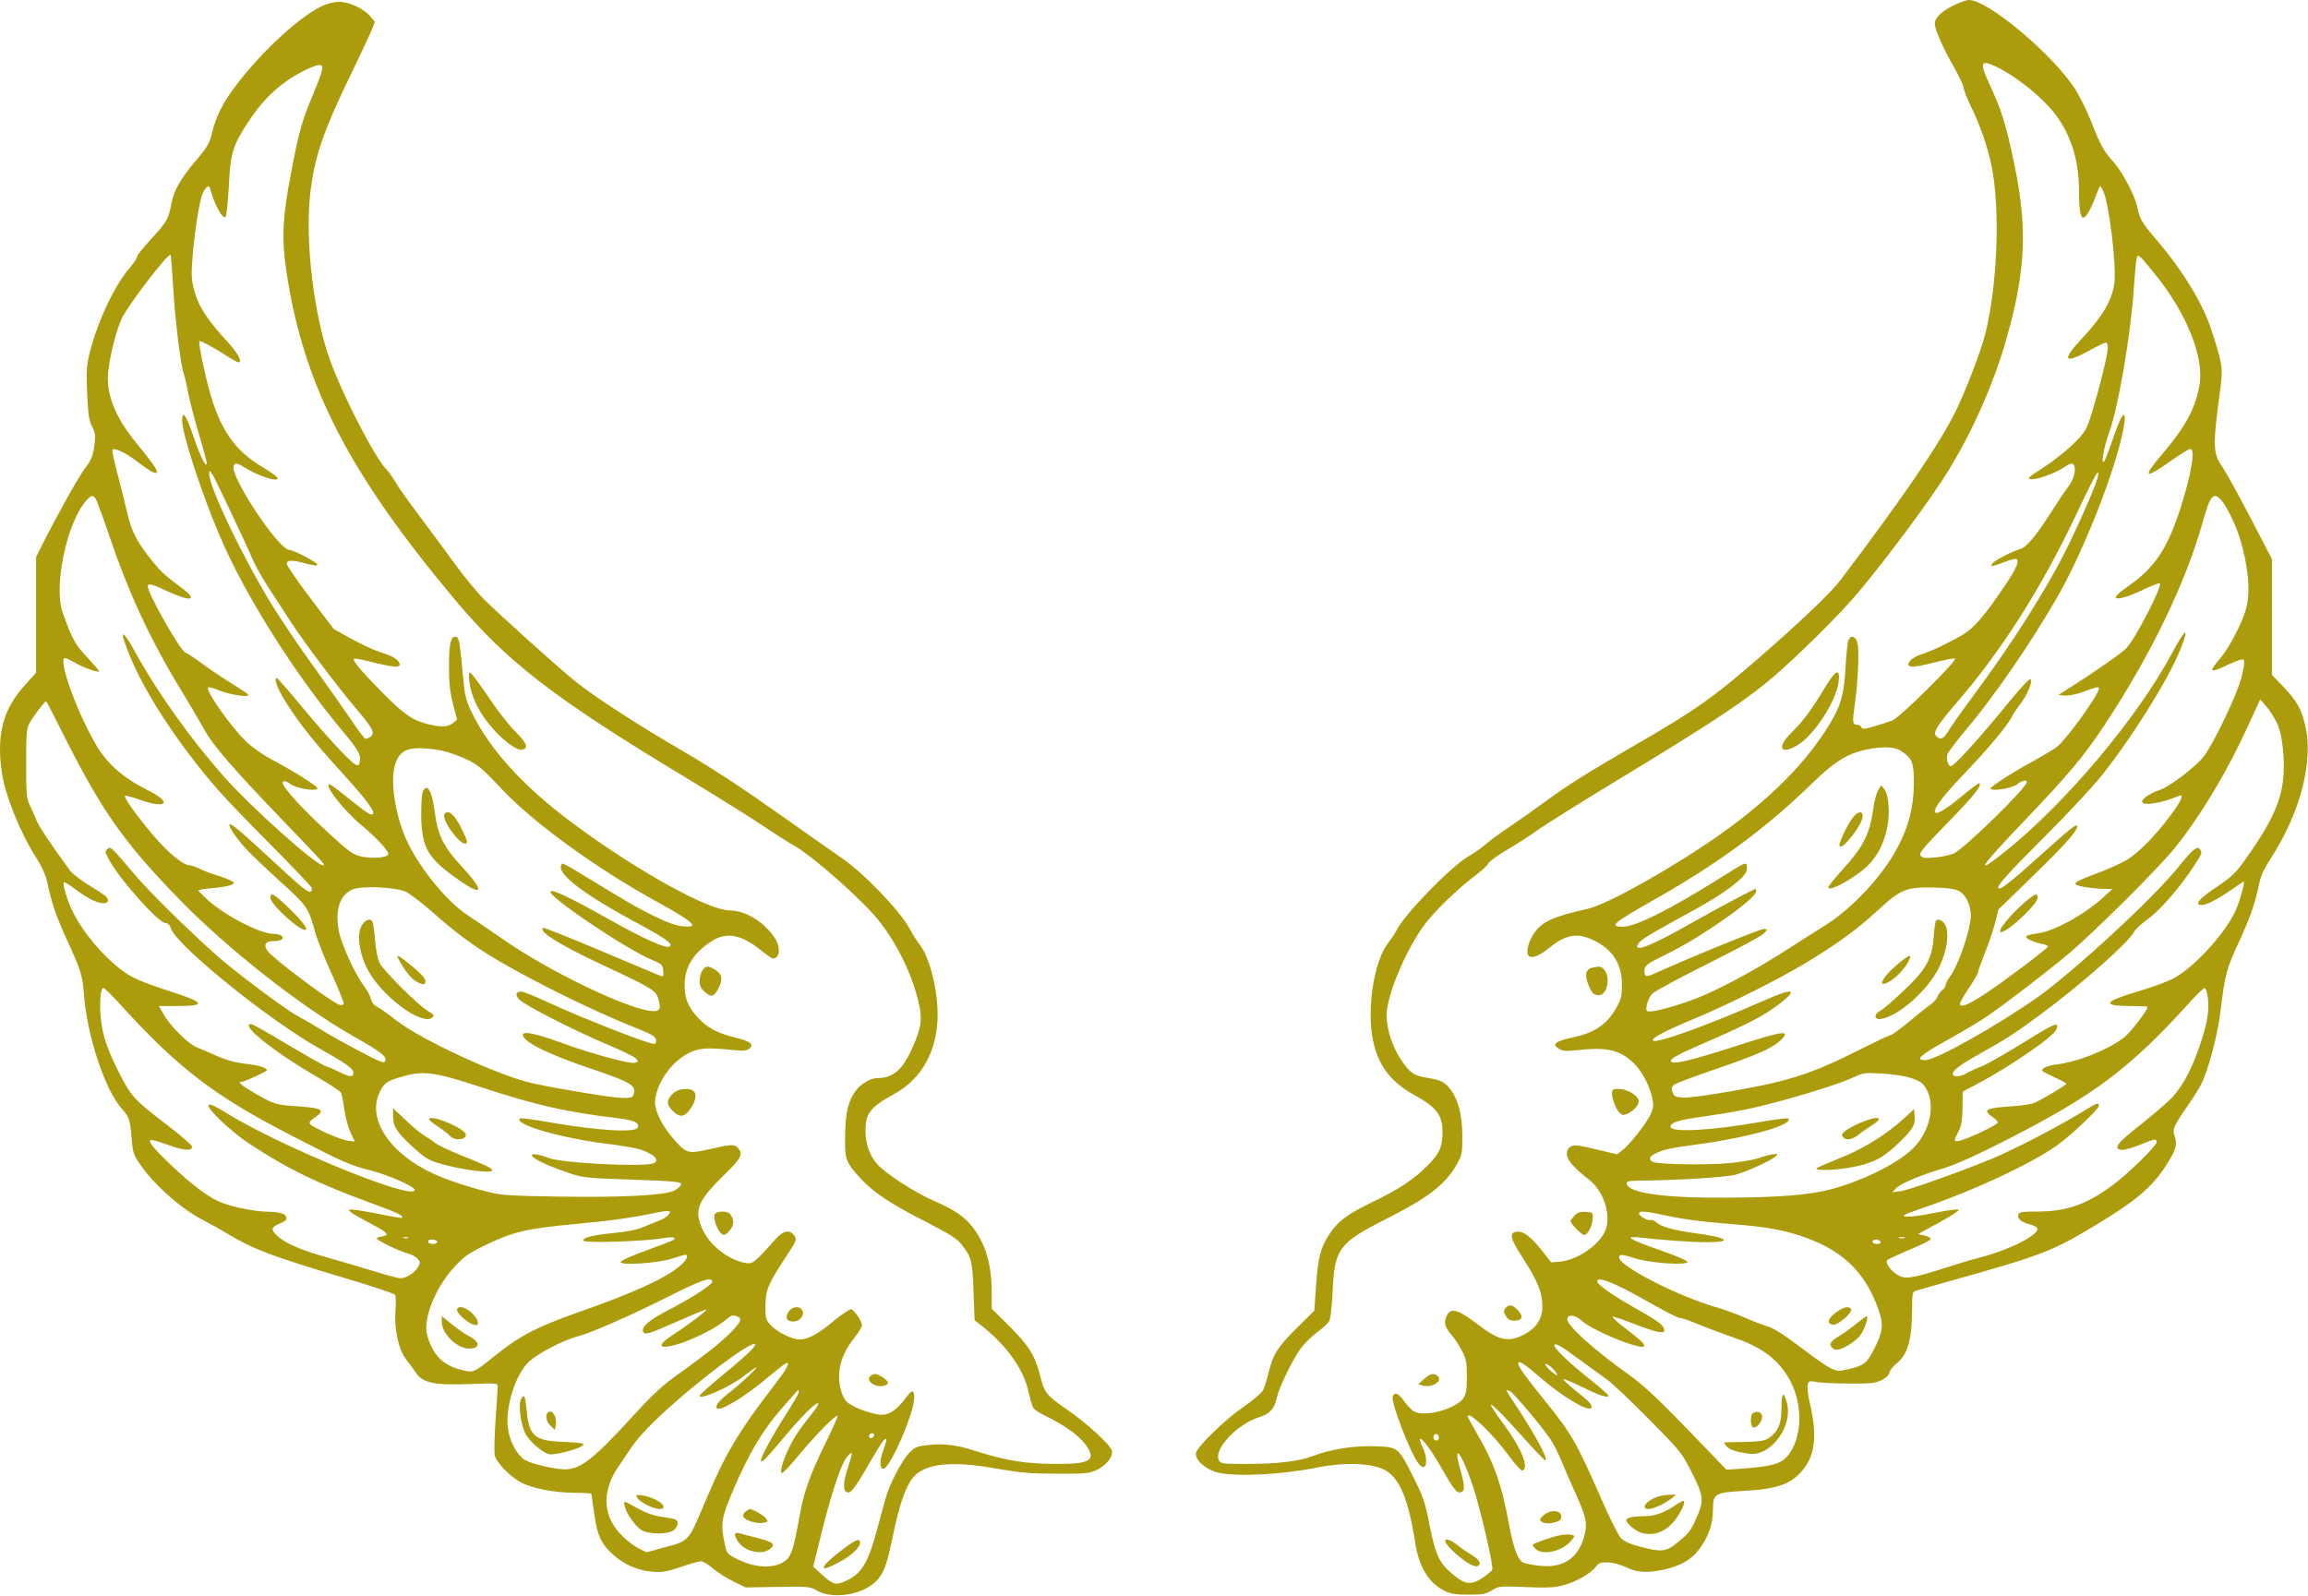 <?xml version="1.0" standalone="no"?>
<!DOCTYPE svg PUBLIC "-//W3C//DTD SVG 20010904//EN"
 "http://www.w3.org/TR/2001/REC-SVG-20010904/DTD/svg10.dtd">
<svg version="1.0" xmlns="http://www.w3.org/2000/svg"
 width="1280pt" height="885pt" viewBox="0 0 1280 885"
 preserveAspectRatio="xMidYMid meet">
<g transform="translate(0,885) scale(0.1,-0.1)"
fill="#ac9c0c" stroke="none">
<path d="M10832 8819 c-65 -32 -102 -69 -102 -101 0 -30 46 -135 105 -238 30
-53 55 -105 55 -116 0 -11 18 -57 40 -103 52 -106 93 -226 114 -326 50 -240
35 -660 -34 -938 -23 -93 -115 -332 -168 -436 -92 -183 -290 -473 -633 -926
-52 -68 -181 -193 -390 -378 -309 -272 -400 -337 -765 -548 -262 -152 -360
-214 -488 -308 -50 -37 -134 -96 -186 -131 -52 -35 -115 -80 -138 -101 -24
-21 -67 -51 -95 -67 -96 -54 -355 -319 -402 -412 -10 -19 -31 -51 -46 -70 -79
-98 -121 -370 -84 -543 29 -138 99 -230 231 -302 120 -66 154 -111 154 -202 0
-85 -17 -123 -83 -188 -82 -81 -156 -130 -307 -203 -139 -67 -193 -108 -239
-180 -48 -75 -61 -126 -72 -279 l-10 -143 -98 -97 c-107 -107 -130 -142 -156
-248 -9 -38 -23 -82 -31 -97 -8 -15 -55 -55 -104 -89 -103 -70 -257 -219 -267
-257 -9 -38 56 -96 126 -111 108 -23 353 -10 551 30 144 29 293 24 365 -12 86
-43 136 -161 175 -414 20 -126 75 -216 158 -257 38 -19 63 -23 137 -23 78 0
95 3 129 24 37 23 42 24 187 18 115 -5 161 -3 205 9 71 18 156 66 183 102 17
23 26 27 68 26 29 -1 70 -12 103 -28 62 -29 112 -32 208 -12 91 20 151 54 195
112 51 67 77 141 77 218 0 93 8 97 178 107 188 10 268 42 332 131 57 78 66
188 30 342 -12 49 -19 100 -15 114 6 23 8 24 53 16 26 -4 108 -8 182 -8 116
-1 141 2 175 19 25 12 41 28 43 41 2 12 21 36 42 53 58 46 83 130 84 281 1
113 1 115 26 122 14 4 88 25 165 47 532 149 583 169 818 310 233 140 321 214
402 340 52 80 63 118 45 160 -14 35 -4 58 75 171 29 42 61 93 72 115 41 81 92
275 108 408 24 200 32 231 100 378 63 135 94 225 115 331 8 39 27 80 59 130
168 255 244 548 195 747 -23 93 -45 131 -119 210 l-65 68 0 321 0 321 -116
223 c-64 123 -133 249 -154 280 -59 86 -60 114 -16 442 15 113 12 137 -49 323
-48 151 -162 336 -312 511 -71 82 -88 111 -98 167 -12 64 -84 202 -135 258
-54 60 -73 95 -124 227 -21 52 -58 128 -83 169 -119 191 -486 501 -593 501
-15 0 -54 -14 -88 -31z m251 -345 c107 -54 244 -165 314 -256 89 -117 133
-257 133 -430 0 -199 31 -194 110 17 6 18 8 17 23 -12 33 -63 76 -416 63 -515
-13 -94 -65 -183 -180 -306 -114 -122 -101 -144 40 -67 45 25 87 45 93 45 6 0
11 -12 11 -28 0 -37 -51 -243 -90 -366 -30 -94 -35 -102 -103 -170 -40 -39
-115 -98 -167 -131 -80 -51 -90 -60 -68 -63 33 -4 130 30 180 63 44 29 54 31
62 10 10 -26 -6 -79 -34 -115 -15 -19 -57 -82 -94 -140 -83 -131 -139 -198
-174 -206 -39 -10 -136 -60 -151 -78 -18 -22 -3 -20 59 4 28 11 57 20 65 20
31 0 13 -47 -60 -154 -113 -168 -171 -234 -240 -273 -86 -48 -173 -89 -224
-104 -24 -8 -51 -24 -59 -36 -13 -21 -13 -23 4 -30 10 -4 66 5 126 21 59 15
113 26 120 23 18 -7 -309 -330 -347 -343 -16 -6 -61 -21 -98 -32 -57 -17 -69
-18 -74 -6 -3 8 -13 14 -23 14 -26 0 -28 13 -14 108 17 116 26 300 16 342 -9
42 -38 52 -51 18 -5 -13 -12 -81 -16 -152 -8 -146 -25 -206 -84 -306 -129
-215 -327 -416 -608 -616 -252 -179 -626 -390 -738 -415 -194 -43 -258 -73
-301 -141 -34 -53 -44 -115 -20 -124 22 -8 58 8 110 50 89 72 153 84 241 42
107 -50 160 -131 160 -246 0 -64 -4 -83 -30 -128 -51 -93 -121 -141 -246 -167
-40 -8 -79 -21 -87 -29 -12 -12 -11 -16 12 -32 24 -15 38 -16 125 -7 154 17
234 -7 309 -93 42 -47 80 -131 89 -195 4 -24 -1 -48 -16 -76 -26 -52 -113
-161 -152 -192 l-31 -24 -86 21 c-136 32 -150 34 -171 22 -14 -7 -21 -21 -21
-42 0 -32 36 -73 127 -145 73 -58 116 -182 91 -264 -25 -85 -152 -177 -257
-187 l-48 -4 -52 66 c-64 80 -102 108 -138 104 -46 -5 -39 -35 37 -153 79
-123 104 -186 104 -261 0 -70 -35 -123 -105 -158 -89 -44 -137 -32 -267 68
-102 77 -142 85 -162 30 -13 -34 -6 -57 30 -98 16 -18 42 -57 57 -87 25 -47
28 -65 28 -144 0 -71 -4 -97 -18 -119 -40 -60 -213 -108 -274 -75 -14 7 -38
33 -55 56 -30 44 -54 55 -64 28 -12 -30 95 -309 143 -373 41 -55 59 16 23 90
-11 23 -18 43 -15 46 10 10 65 -64 123 -167 67 -117 83 -136 107 -127 20 7 19
36 -6 123 -46 165 9 92 70 -91 42 -130 115 -441 107 -462 -2 -7 -25 -26 -50
-43 -63 -44 -99 -41 -161 10 -83 68 -102 108 -136 276 -26 133 -36 161 -91
271 -84 166 -85 166 -212 170 -118 4 -242 -15 -344 -54 -80 -30 -197 -44 -374
-44 -127 0 -138 2 -148 20 -32 60 101 202 225 240 57 18 82 45 95 104 14 62
88 214 135 278 19 26 59 65 89 88 31 22 61 50 68 63 7 13 15 83 19 167 10 232
35 266 289 395 240 121 334 193 399 306 29 51 31 60 31 156 0 115 -22 202 -64
258 -34 44 -53 54 -127 66 -78 12 -100 28 -149 101 -48 72 -80 170 -80 245 0
121 125 407 234 534 68 81 179 184 266 249 30 22 59 50 64 61 6 11 53 46 105
76 53 31 132 82 176 114 44 31 260 166 480 299 438 266 618 383 770 504 114
91 344 312 479 462 111 123 366 457 493 648 156 233 294 534 372 812 106 374
116 611 42 964 -45 218 -71 300 -137 442 -59 126 -51 142 49 92z m871 -1148
c172 -213 269 -454 245 -606 -20 -129 -77 -236 -206 -387 -115 -135 -102 -145
51 -36 49 34 95 63 103 63 29 0 8 -133 -53 -325 -74 -230 -144 -335 -296 -440
-32 -22 -60 -46 -63 -54 -9 -23 60 -6 153 39 47 22 87 38 90 35 16 -16 -137
-312 -188 -363 -27 -27 -171 -127 -296 -207 l-79 -50 36 -3 c20 -2 63 7 95 18
88 32 94 34 94 20 0 -33 -181 -283 -233 -323 -19 -14 -79 -50 -135 -81 -122
-67 -232 -138 -232 -150 0 -17 118 1 146 23 28 22 54 28 54 12 0 -30 -345
-367 -404 -395 -18 -8 -64 -18 -102 -22 -56 -5 -72 -3 -82 9 -12 14 9 39 151
185 148 152 189 204 174 218 -2 3 -42 -27 -88 -65 -91 -76 -144 -109 -156 -98
-15 16 36 85 161 216 137 144 236 262 263 314 9 18 29 48 44 67 38 48 74 129
61 142 -6 6 -48 -38 -117 -122 -166 -204 -308 -360 -326 -360 -16 0 -27 44
-18 68 5 13 54 77 108 141 154 184 347 464 493 716 132 226 292 616 357 870
47 182 23 210 -34 40 -23 -66 -46 -129 -53 -140 -24 -36 -5 74 27 162 49 133
119 546 135 793 4 52 9 117 12 143 7 58 7 58 108 -67z m-320 -1123 c-11 -44
-78 -200 -152 -355 -117 -244 -317 -561 -557 -883 -45 -60 -95 -131 -111 -157
-33 -55 -51 -65 -73 -44 -13 14 -13 19 1 48 9 18 55 78 103 133 248 285 470
632 662 1035 95 201 121 250 129 250 2 0 1 -12 -2 -27z m683 -125 c29 -31 79
-132 103 -207 47 -150 62 -292 39 -389 -18 -74 -93 -222 -143 -280 -71 -83
-64 -89 45 -37 46 22 77 31 83 25 6 -6 1 -42 -13 -97 -25 -97 -148 -355 -207
-436 -39 -54 -191 -171 -244 -188 -51 -16 -100 -48 -100 -65 0 -26 103 -11
203 31 32 14 18 -22 -42 -103 -84 -114 -180 -212 -245 -251 -31 -18 -100 -50
-153 -70 -111 -41 -141 -56 -131 -67 10 -10 92 -23 153 -24 l50 -1 -50 -46
c-102 -94 -272 -188 -363 -200 -70 -9 -81 -18 -46 -36 16 -8 47 -18 67 -22 21
-4 37 -11 35 -15 -5 -13 -234 -186 -338 -255 -101 -68 -150 -88 -150 -62 0 8
23 47 50 88 28 41 50 79 50 86 0 7 18 57 39 110 22 54 47 130 57 168 l17 70
185 180 c185 180 252 255 252 282 0 19 -36 -10 -215 -171 -148 -134 -211 -183
-222 -173 -11 12 52 82 267 297 118 118 255 265 303 325 170 212 375 540 441
707 51 129 27 116 -50 -28 -192 -358 -589 -829 -922 -1096 -175 -139 -150 -98
98 162 259 271 338 367 456 545 254 386 446 783 540 1119 41 147 59 169 101
124z m309 -1234 c18 -38 28 -79 35 -150 20 -208 -18 -332 -168 -553 -93 -135
-103 -146 -206 -215 -91 -61 -120 -96 -77 -96 28 0 91 33 167 86 34 24 64 44
66 44 9 0 -22 -111 -46 -164 -58 -126 -229 -312 -343 -373 -33 -17 -115 -48
-184 -68 -202 -59 -220 -85 -59 -85 54 0 99 -2 99 -5 0 -20 -98 -146 -133
-172 -92 -69 -257 -134 -378 -148 -26 -3 -55 -12 -65 -20 -18 -12 -13 -16 53
-47 40 -18 72 -35 73 -39 0 -8 -150 -97 -185 -109 -17 -6 -80 -14 -140 -18
-122 -8 -140 -20 -85 -57 16 -11 30 -25 30 -31 0 -12 -167 -92 -212 -101 -34
-7 -34 -4 -7 50 17 33 22 61 23 132 l1 90 85 45 c184 98 423 263 435 301 15
46 -1 39 -223 -98 -85 -52 -172 -101 -195 -109 -23 -8 -57 -24 -75 -34 -39
-24 -82 -26 -82 -6 0 20 45 53 160 117 133 74 188 110 320 207 233 172 494
403 525 463 8 15 43 47 78 72 67 48 182 181 256 296 45 70 45 70 32 90 -14 22
-42 -1 -118 -96 -138 -172 -576 -577 -781 -723 -224 -158 -565 -350 -624 -350
-62 0 -31 26 137 120 72 40 159 92 195 116 93 62 326 240 460 352 145 122 505
480 594 592 146 183 288 421 406 679 l65 142 33 -38 c18 -21 44 -61 58 -89z
m-2077 -163 c58 -41 66 -64 65 -184 -2 -127 -28 -229 -90 -347 -82 -157 -252
-340 -404 -434 -52 -33 -149 -94 -215 -137 -152 -97 -313 -186 -445 -245 -102
-45 -263 -94 -309 -94 -22 0 -23 3 -18 36 4 20 17 48 29 61 13 14 150 88 306
166 155 77 295 152 310 166 26 25 26 26 6 29 -16 2 -396 -152 -620 -253 -36
-15 -44 -12 -44 20 0 30 11 38 137 100 182 89 483 302 483 341 0 8 -2 14 -3
14 -9 0 -222 -114 -337 -179 -137 -79 -252 -136 -294 -147 -42 -10 -33 21 17
54 23 16 102 61 175 101 169 91 254 143 316 193 62 49 78 71 74 104 -3 25 -7
23 -156 -71 -275 -172 -461 -265 -532 -265 -78 0 -57 18 171 148 360 204 621
396 879 647 139 135 212 176 345 195 74 10 123 4 154 -19z m317 -774 c36 -19
64 -78 64 -135 0 -76 -68 -275 -116 -339 -13 -17 -24 -38 -24 -47 0 -8 -8 -21
-19 -28 -10 -7 -21 -23 -25 -35 -4 -12 -22 -32 -39 -45 -18 -12 -72 -55 -120
-95 -48 -40 -93 -73 -99 -73 -6 0 -78 -34 -158 -74 -274 -139 -399 -181 -714
-236 -129 -23 -251 -40 -280 -38 -45 3 -52 6 -60 30 -8 23 -6 31 10 42 10 8
114 47 229 86 222 76 313 115 358 158 64 61 21 56 -226 -24 -241 -78 -354
-107 -375 -95 -21 12 20 36 148 92 282 122 364 165 455 236 101 79 67 84 -95
12 -306 -135 -594 -239 -612 -221 -13 13 68 55 253 132 172 72 456 215 599
302 176 107 283 186 397 291 124 115 156 128 313 124 75 -2 114 -8 136 -20z
m1378 -587 c10 -71 -1 -140 -41 -260 -43 -130 -93 -226 -151 -291 -25 -28
-105 -97 -179 -156 -134 -105 -156 -134 -106 -141 12 -2 56 11 98 27 88 36 95
37 95 15 0 -20 -152 -169 -240 -235 -146 -109 -257 -149 -423 -149 -78 0 -99
-3 -103 -15 -9 -23 14 -44 62 -56 25 -6 44 -17 44 -25 0 -38 -162 -119 -320
-159 -36 -9 -126 -36 -200 -60 -176 -56 -215 -62 -257 -36 -40 25 -70 68 -56
82 5 5 61 31 123 57 62 26 115 52 117 58 2 7 -13 16 -33 21 l-37 8 117 64 c65
35 114 67 109 71 -4 5 -62 -3 -127 -16 -66 -14 -138 -24 -160 -22 -37 3 -27 8
111 56 272 94 578 238 720 338 78 56 233 202 233 220 0 21 -9 18 -85 -29 -128
-80 -389 -215 -505 -263 -199 -81 -463 -175 -510 -181 l-45 -6 19 21 c23 26
136 74 265 112 66 20 176 69 347 156 493 252 685 396 1025 772 36 39 70 72 76
72 6 0 13 -22 17 -50z m-1669 -443 c77 -21 94 -34 117 -85 40 -93 3 -229 -85
-314 -88 -85 -286 -182 -462 -227 -116 -29 -285 -43 -565 -44 -343 -3 -548 25
-558 76 -3 14 5 17 55 18 224 2 494 19 546 33 66 18 192 75 222 100 19 16 19
17 -15 13 -19 -3 -54 -12 -77 -21 -23 -8 -95 -21 -159 -27 -119 -12 -395 -8
-426 6 -25 10 -22 29 5 43 48 25 86 34 231 53 296 40 547 111 513 145 -4 4
-73 -5 -154 -19 -271 -48 -498 -60 -498 -27 0 25 43 38 196 59 174 25 253 41
421 86 172 47 338 101 401 131 48 23 60 25 147 20 52 -3 118 -12 145 -19z
m-1350 -766 c111 -24 211 -38 385 -51 189 -15 293 -34 405 -75 213 -77 334
-199 405 -405 27 -80 22 -116 -25 -210 -40 -80 -57 -94 -142 -114 -58 -13 -65
-13 -100 5 -21 10 -79 49 -128 87 -138 104 -184 134 -231 148 -23 7 -78 28
-121 47 -44 19 -108 43 -144 53 -211 58 -549 230 -549 279 0 20 12 19 90 -5
84 -27 295 -40 288 -19 -2 8 -71 37 -152 65 -170 59 -204 80 -111 70 130 -15
284 -26 373 -26 148 0 112 27 -68 50 -111 14 -195 38 -215 61 -9 9 -23 15 -31
12 -16 -6 -64 22 -64 37 0 15 36 12 135 -9z m1338 -128 c-7 -2 -21 -2 -30 0
-10 3 -4 5 12 5 17 0 24 -2 18 -5z m-133 -24 c0 -12 -37 -12 -44 0 -7 11 14
20 32 13 6 -2 12 -8 12 -13z m-1419 -259 c35 -18 114 -61 175 -96 62 -35 120
-64 130 -64 11 0 57 -16 104 -36 47 -19 126 -49 175 -66 163 -54 250 -114 317
-218 91 -143 89 -349 -4 -452 -37 -39 -86 -52 -248 -64 l-85 -6 -218 226
c-167 173 -243 243 -325 302 -204 146 -347 277 -340 310 5 26 45 20 78 -10 31
-30 142 -85 238 -120 120 -43 144 -33 67 28 -25 20 -65 52 -91 72 -25 20 -43
38 -41 41 3 2 58 -16 122 -41 113 -44 165 -56 165 -37 0 28 -25 48 -156 122
-156 89 -234 147 -213 159 15 10 63 -7 150 -50z m-243 -397 c51 -37 117 -85
147 -107 29 -21 134 -120 232 -220 175 -177 180 -184 237 -296 66 -131 68
-155 20 -259 -29 -65 -42 -80 -107 -132 -58 -46 -84 -49 -201 -18 -57 15 -88
29 -107 48 -14 15 -63 112 -108 217 -141 320 -166 363 -315 547 -107 132 -146
187 -146 204 0 21 33 0 118 -74 125 -109 272 -197 287 -172 9 14 -8 33 -87 96
-38 30 -68 58 -68 63 0 4 44 -14 98 -40 100 -50 152 -67 152 -51 0 5 -42 42
-92 82 -111 87 -208 178 -208 196 0 19 36 -1 148 -84z m-140 -64 c12 -17 12
-21 1 -14 -23 13 -59 48 -59 57 0 13 39 -16 58 -43z m-254 -105 c17 -7 173
-191 223 -265 18 -26 45 -80 62 -120 16 -41 47 -113 69 -160 65 -142 75 -181
63 -240 -30 -138 -117 -201 -258 -183 -32 3 -68 11 -81 15 -33 12 -57 75 -82
209 -42 229 -85 349 -186 521 -24 42 -44 79 -44 82 0 37 138 -95 227 -216 35
-49 70 -86 76 -84 40 13 -5 125 -107 262 -120 162 -78 133 111 -77 63 -71 118
-128 123 -128 21 0 -58 146 -162 303 -32 48 -57 87 -54 87 2 0 11 -3 20 -6z
m-394 -260 c0 -8 -7 -14 -15 -14 -15 0 -21 21 -9 33 10 9 24 -2 24 -19z"/>
<path d="M10119 5033 c-71 -118 -120 -185 -186 -249 -80 -80 -59 -123 33 -69
94 55 218 245 231 354 9 79 -16 67 -78 -36z"/>
<path d="M8832 3483 c-35 -7 -44 -35 -27 -84 20 -55 32 -69 61 -69 49 0 69
103 28 145 -16 15 -21 16 -62 8z"/>
<path d="M8940 2785 c0 -34 26 -97 47 -112 12 -10 21 -9 42 1 37 20 63 51 59
72 -5 29 -66 64 -109 64 -35 0 -39 -3 -39 -25z"/>
<path d="M8732 2107 c-12 -13 -22 -26 -22 -30 0 -13 62 -77 75 -77 20 0 45 47
48 88 2 37 2 37 -38 40 -32 2 -45 -2 -63 -21z"/>
<path d="M8349 1594 c-11 -13 -11 -20 2 -42 11 -21 22 -27 49 -27 44 0 51 25
16 60 -29 29 -48 32 -67 9z"/>
<path d="M7898 1201 l-33 -29 29 -8 c55 -13 114 32 74 57 -22 14 -36 10 -70
-20z"/>
<path d="M8019 292 c15 -29 97 -101 136 -119 26 -13 38 -14 47 -5 14 14 -1 34
-51 64 -20 12 -52 34 -71 50 -41 33 -76 39 -61 10z"/>
<path d="M11230 3846 c-84 -72 -159 -166 -132 -166 36 0 202 155 202 189 0 30
-12 26 -70 -23z"/>
<path d="M10417 4469 c-9 -14 -22 -60 -28 -104 -19 -142 -56 -214 -179 -348
-38 -43 -70 -82 -70 -88 0 -22 77 13 166 76 86 61 136 140 160 253 17 80 9
184 -16 215 l-17 21 -16 -25z"/>
<path d="M10284 4325 c-28 -28 -88 -149 -82 -166 11 -32 128 117 128 163 0 29
-19 30 -46 3z"/>
<path d="M10736 3741 c-3 -5 -9 -45 -12 -88 -10 -124 -41 -179 -164 -296 -57
-54 -116 -105 -132 -113 -37 -19 -35 -51 2 -46 98 14 261 158 324 286 44 89
58 190 34 236 -14 26 -42 38 -52 21z"/>
<path d="M10516 3495 c-85 -73 -108 -132 -32 -86 39 25 79 68 102 112 22 43 3
36 -70 -26z"/>
<path d="M10555 2643 c-96 -88 -226 -168 -357 -219 -65 -26 -121 -50 -124 -55
-9 -14 107 -10 197 7 118 22 178 54 264 139 76 74 89 99 83 152 l-3 31 -60
-55z"/>
<path d="M10349 2635 c-49 -18 -101 -44 -121 -63 -14 -11 -15 -18 -7 -29 18
-21 52 -15 89 15 19 16 52 38 73 51 62 38 41 54 -34 26z"/>
<path d="M10181 1569 c-45 -32 -52 -62 -15 -67 26 -4 111 69 100 86 -12 20
-41 14 -85 -19z"/>
<path d="M10294 1507 c-28 -23 -72 -54 -98 -70 -49 -29 -57 -50 -24 -71 22
-13 93 23 138 69 26 27 58 116 41 114 -3 0 -29 -19 -57 -42z"/>
<path d="M9880 1045 c0 -89 -16 -131 -63 -166 -32 -24 -47 -26 -241 -29 -16 0
-16 -2 -6 -16 20 -24 46 -34 107 -44 43 -7 63 -6 92 6 100 42 168 173 141 273
-18 68 -30 58 -30 -24z"/>
<path d="M9723 1013 c-16 -6 -17 -69 -3 -78 25 -15 66 49 48 73 -11 12 -24 14
-45 5z"/>
<path d="M9199 550 c-65 -19 -106 -70 -56 -70 27 0 93 31 127 59 l25 21 -35
-1 c-19 0 -47 -4 -61 -9z"/>
<path d="M9296 504 c-64 -44 -118 -64 -176 -64 -64 0 -100 -8 -100 -22 0 -21
59 -67 93 -73 59 -11 105 3 152 46 39 36 86 122 73 134 -2 2 -21 -7 -42 -21z"/>
<path d="M8585 461 c-12 -5 -27 -16 -35 -26 -12 -14 -12 -18 1 -26 19 -12 52
-11 84 1 20 7 26 16 23 33 -3 24 -37 33 -73 18z"/>
<path d="M8645 333 c-50 -11 -145 -45 -145 -52 0 -4 8 -15 18 -24 35 -32 131
-15 181 32 17 16 31 34 31 40 0 11 -46 13 -85 4z"/>
<path d="M1785 8816 c-168 -79 -473 -392 -564 -577 -17 -35 -36 -86 -42 -114
-17 -72 -25 -86 -101 -176 -80 -95 -115 -158 -129 -237 -15 -77 -28 -99 -114
-191 -41 -45 -75 -87 -75 -95 0 -8 -18 -35 -40 -61 -84 -97 -175 -289 -221
-465 -19 -76 -21 -101 -16 -230 6 -119 10 -152 27 -185 17 -32 20 -50 15 -94
-9 -69 -18 -93 -54 -139 -30 -37 -154 -260 -230 -410 l-41 -82 0 -321 0 -321
-60 -66 c-124 -136 -160 -274 -130 -486 19 -129 103 -337 192 -475 30 -48 51
-94 59 -130 22 -111 52 -198 109 -321 77 -168 88 -201 95 -300 16 -229 116
-533 209 -638 43 -49 47 -61 56 -164 6 -80 10 -93 46 -145 81 -118 234 -253
359 -315 33 -17 92 -50 130 -73 137 -83 246 -124 634 -240 156 -46 288 -90
292 -97 5 -7 5 -47 2 -89 -8 -100 17 -213 57 -266 17 -21 41 -55 55 -75 39
-59 101 -72 298 -65 157 6 157 6 157 -16 0 -12 -5 -96 -12 -187 -6 -91 -8
-178 -4 -193 10 -42 91 -123 150 -152 67 -33 186 -55 297 -55 49 0 89 -3 89
-6 0 -4 7 -54 16 -113 17 -120 39 -166 105 -225 59 -54 139 -88 218 -94 56 -4
81 1 158 27 49 17 100 31 111 31 11 0 41 -18 66 -40 26 -21 76 -54 114 -72
l67 -33 178 3 c167 3 181 1 213 -18 73 -46 217 -34 301 24 63 43 87 93 118
245 46 230 89 341 145 381 81 57 213 64 444 23 125 -22 182 -27 326 -27 158
-1 179 1 221 20 55 26 94 75 85 109 -8 31 -140 152 -246 225 -115 79 -128 95
-150 183 -30 119 -62 171 -171 280 l-99 98 0 92 c0 156 -36 273 -110 366 -44
55 -102 93 -208 139 -109 47 -279 158 -321 209 -39 47 -61 112 -61 180 0 98
25 131 161 206 153 84 239 243 239 440 0 142 -46 320 -99 387 -15 19 -40 58
-55 87 -56 103 -256 311 -381 396 -33 23 -192 134 -353 248 -193 137 -370 253
-520 340 -248 144 -500 307 -603 391 -101 82 -425 374 -505 454 -39 39 -113
129 -164 200 -52 71 -141 192 -199 269 -58 77 -116 159 -129 183 -14 24 -35
54 -47 66 -63 63 -235 393 -312 601 -91 245 -142 663 -113 926 22 203 71 348
227 669 52 107 103 216 114 242 l18 47 -25 30 c-35 42 -118 81 -173 81 -27 0
-67 -10 -96 -24z m1 -356 c-3 -17 -26 -77 -50 -135 -59 -138 -78 -203 -121
-430 -49 -253 -54 -367 -26 -555 95 -628 345 -1114 937 -1820 286 -341 549
-544 1264 -975 162 -98 354 -217 425 -265 72 -48 159 -104 195 -124 112 -66
389 -313 474 -425 95 -125 169 -276 207 -426 26 -101 21 -148 -28 -260 -56
-129 -108 -175 -200 -175 -37 0 -95 -36 -121 -75 -39 -56 -54 -121 -55 -245
-2 -134 2 -145 89 -240 71 -76 166 -139 367 -241 125 -65 164 -89 190 -122 55
-70 60 -90 66 -261 l6 -159 40 -31 c127 -100 221 -226 252 -339 7 -29 18 -69
24 -90 9 -34 17 -41 92 -78 99 -49 181 -110 214 -161 51 -76 17 -98 -154 -98
-184 0 -288 16 -473 75 -97 31 -164 39 -251 30 -62 -6 -74 -11 -105 -42 -34
-34 -93 -140 -121 -218 -8 -22 -32 -106 -53 -187 -57 -216 -91 -270 -193 -313
-44 -18 -61 -12 -126 48 l-41 37 45 183 c54 219 109 384 140 423 13 16 25 27
28 24 3 -3 -6 -36 -19 -75 -28 -84 -31 -133 -7 -142 21 -8 43 20 121 155 69
119 89 148 97 140 3 -3 -4 -29 -15 -58 -22 -56 -23 -101 -3 -107 33 -11 173
307 173 394 0 48 -12 47 -50 -5 -51 -68 -95 -95 -146 -88 -59 8 -148 43 -177
70 -16 15 -29 43 -37 80 -20 96 6 185 80 278 22 28 40 58 40 68 0 23 -42 84
-60 88 -8 1 -51 -28 -95 -64 -87 -73 -143 -103 -190 -104 -41 0 -124 41 -160
79 -28 30 -30 37 -30 109 1 88 16 123 117 276 54 81 57 91 45 110 -25 38 -61
32 -104 -15 -119 -134 -130 -142 -170 -134 -93 17 -191 93 -234 180 -53 109
-33 162 119 310 94 92 105 114 75 147 -20 23 -35 22 -158 -6 -119 -27 -128
-25 -199 56 -67 76 -110 167 -103 217 13 100 88 206 179 256 59 32 103 36 243
22 64 -7 84 -6 100 6 30 23 6 42 -78 62 -97 24 -155 54 -206 110 -55 60 -74
106 -74 180 -1 100 50 182 152 246 79 50 161 36 266 -48 69 -54 74 -56 90 -43
24 20 18 73 -14 116 -60 85 -161 144 -243 144 -120 0 -521 223 -873 485 -275
204 -462 411 -562 620 -29 62 -36 91 -44 182 -19 206 -23 228 -41 231 -28 5
-38 -38 -38 -166 0 -90 5 -138 22 -205 l23 -89 -24 -19 c-28 -23 -67 -24 -144
-4 -81 21 -128 54 -247 174 -112 113 -167 178 -157 187 3 4 55 -6 114 -22 61
-15 117 -25 127 -21 17 7 17 9 4 30 -8 12 -35 28 -59 36 -74 24 -120 44 -212
94 l-87 49 -130 172 c-72 95 -130 180 -130 189 0 19 26 22 80 8 73 -19 90 -21
90 -12 0 11 -133 81 -156 81 -58 0 -329 408 -308 464 8 22 16 21 74 -15 48
-29 127 -59 157 -59 30 0 8 21 -68 67 -157 93 -238 209 -298 428 -28 101 -62
266 -55 273 4 5 79 -35 145 -78 34 -22 66 -40 71 -40 24 0 1 46 -54 107 -123
134 -169 205 -193 301 -14 54 -15 81 -6 190 14 156 39 308 57 344 17 33 33 44
38 26 25 -93 71 -177 87 -161 5 5 13 81 18 169 9 187 22 227 110 361 90 137
192 227 324 289 73 33 91 32 83 -6z m-826 -1196 c10 -181 42 -442 59 -486 6
-15 17 -66 26 -113 9 -48 37 -152 61 -233 24 -80 43 -150 41 -155 -6 -20 -39
47 -75 155 -39 115 -62 147 -62 86 0 -75 109 -408 211 -646 140 -327 413 -760
682 -1081 85 -101 101 -132 92 -168 -4 -19 -9 -21 -23 -14 -31 16 -158 153
-291 313 -71 86 -135 159 -141 163 -28 17 -4 -51 45 -129 74 -118 156 -222
318 -399 129 -142 178 -209 165 -222 -10 -10 -35 6 -138 89 -52 42 -98 76
-102 76 -35 0 77 -144 172 -223 94 -78 165 -156 152 -169 -17 -17 -97 -21
-151 -8 -44 10 -68 28 -178 129 -159 146 -269 269 -254 284 8 8 20 4 42 -12
34 -25 149 -43 149 -23 0 12 -135 97 -258 162 -47 25 -107 68 -138 98 -87 85
-226 283 -210 299 3 4 32 -4 63 -17 59 -24 171 -41 160 -23 -3 5 -45 33 -94
63 -48 30 -123 80 -166 112 -43 32 -83 58 -88 58 -23 0 -209 326 -209 367 0
20 18 16 110 -27 129 -60 171 -51 79 18 -96 72 -112 86 -162 147 -85 104 -118
166 -142 273 -12 53 -37 152 -55 220 -18 67 -30 125 -27 128 11 12 74 -17 132
-62 80 -61 115 -79 115 -61 0 15 -27 54 -119 166 -103 128 -153 241 -153 353
0 77 42 258 78 333 35 74 258 364 270 352 2 -2 8 -80 14 -173z m315 -1244 c54
-113 110 -234 125 -270 15 -36 56 -109 91 -162 35 -54 90 -138 122 -188 73
-112 254 -353 363 -482 93 -109 106 -135 78 -155 -10 -7 -23 -12 -29 -10 -5 2
-42 50 -80 108 -39 57 -131 188 -205 291 -74 102 -178 255 -230 340 -160 259
-350 655 -350 731 0 36 15 10 115 -203z m-746 66 c6 -7 40 -98 75 -202 111
-327 229 -582 402 -865 48 -79 105 -176 127 -216 49 -89 156 -212 430 -498
231 -240 245 -255 229 -255 -39 0 -395 318 -545 487 -190 213 -374 472 -503
706 -45 83 -73 113 -59 65 52 -171 184 -405 365 -643 123 -162 179 -225 442
-491 131 -132 238 -245 238 -250 -1 -43 -25 -27 -191 127 -204 189 -257 234
-266 226 -8 -9 41 -82 96 -140 25 -28 109 -107 186 -177 151 -137 155 -143
194 -285 13 -44 54 -148 93 -232 38 -84 67 -156 64 -162 -4 -6 -14 -7 -24 -4
-52 19 -373 260 -399 300 -23 35 -10 53 36 53 42 0 63 16 40 31 -8 5 -26 9
-41 9 -75 0 -271 102 -368 190 -27 25 -50 48 -50 51 0 4 37 9 81 13 45 4 91
12 102 18 20 10 20 11 -4 24 -13 7 -49 21 -79 30 -30 9 -71 24 -92 35 -20 10
-45 19 -55 19 -37 0 -124 73 -206 170 -94 112 -162 208 -154 216 3 3 37 -6 77
-20 151 -55 190 -20 55 48 -145 73 -232 150 -296 261 -107 185 -210 475 -168
475 6 0 30 -12 55 -26 45 -27 134 -58 134 -47 0 3 -30 38 -67 78 -67 71 -80
95 -135 245 -52 142 20 492 126 618 31 36 38 38 55 18z m-175 -1315 c211 -420
333 -594 646 -915 262 -269 672 -591 957 -752 157 -89 189 -114 180 -138 -6
-16 -24 -9 -140 52 -74 38 -174 94 -223 125 -49 30 -104 62 -122 71 -66 34
-356 251 -460 345 -167 150 -366 347 -445 440 -133 157 -133 157 -151 142 -14
-12 -14 -16 4 -51 54 -107 278 -360 318 -360 13 0 24 -10 30 -30 34 -97 545
-510 826 -667 145 -81 186 -111 186 -133 0 -26 -20 -25 -78 4 -26 13 -58 27
-72 31 -14 4 -110 59 -215 121 -104 63 -195 114 -202 114 -68 0 128 -156 370
-296 65 -37 122 -75 128 -85 5 -10 14 -53 19 -96 6 -43 22 -100 35 -127 l23
-48 -39 5 c-42 5 -192 72 -209 92 -7 9 0 19 25 36 61 41 45 53 -87 62 -128 8
-140 12 -251 77 -74 43 -92 60 -64 60 15 0 137 57 137 64 0 14 -48 28 -122 36
-56 7 -104 20 -157 44 -42 19 -92 40 -110 47 -45 17 -150 121 -183 182 l-27
47 103 0 c168 0 154 20 -63 89 -107 34 -176 63 -216 89 -113 74 -241 221 -303
348 -29 59 -57 152 -48 161 2 3 28 -13 58 -35 71 -54 127 -82 160 -82 32 0 37
19 11 42 -10 8 -53 36 -96 62 -42 26 -88 62 -100 79 -102 140 -169 240 -183
273 -8 21 -25 59 -37 84 -20 41 -22 60 -22 235 0 167 2 194 19 225 19 35 84
120 92 120 2 0 46 -85 98 -189z m2103 -86 c34 -8 92 -29 129 -46 64 -30 92
-54 199 -168 174 -185 521 -437 857 -622 134 -73 198 -116 198 -131 0 -7 -19
-9 -52 -6 -37 3 -85 20 -159 56 -98 48 -147 77 -406 235 -51 32 -97 57 -103
57 -5 0 -10 -9 -10 -20 0 -52 145 -160 407 -301 175 -94 214 -122 198 -138
-17 -16 -141 39 -342 152 -200 113 -308 165 -320 153 -23 -23 425 -325 567
-382 51 -21 55 -26 58 -58 3 -31 1 -35 -15 -29 -10 4 -160 67 -333 140 -172
73 -316 130 -319 127 -23 -23 91 -94 336 -209 270 -126 290 -138 304 -185 18
-59 8 -74 -46 -67 -149 21 -569 225 -815 397 -69 48 -158 108 -198 135 -109
71 -253 245 -327 393 -69 140 -103 337 -75 437 20 70 56 95 138 95 37 0 95 -7
129 -15z m-207 -781 c25 -12 94 -65 154 -118 126 -112 232 -190 366 -268 219
-127 527 -278 750 -367 95 -38 116 -50 118 -69 2 -14 -2 -22 -11 -22 -34 0
-409 147 -589 231 -69 32 -135 59 -147 59 -31 0 -36 -20 -10 -45 33 -33 306
-172 479 -245 80 -33 153 -69 164 -79 18 -18 18 -19 -3 -26 -27 -8 -241 50
-419 115 -131 48 -202 62 -202 40 0 -39 146 -111 399 -195 192 -65 228 -86
217 -128 -6 -25 -10 -27 -64 -27 -50 0 -338 47 -497 81 -181 39 -620 241 -758
350 -42 33 -90 67 -106 75 -18 9 -31 25 -34 44 -4 16 -21 48 -39 72 -51 67
-128 238 -140 309 -20 115 7 194 76 225 48 22 238 14 296 -12z m-1601 -606
c337 -372 532 -523 976 -751 285 -147 313 -159 441 -192 94 -25 234 -87 234
-105 0 -65 -753 244 -1052 431 -56 35 -84 47 -91 40 -15 -15 122 -146 223
-213 218 -143 372 -218 675 -330 151 -55 185 -71 174 -83 -3 -2 -68 9 -145 25
-76 15 -143 25 -147 20 -8 -7 24 -27 163 -101 51 -28 57 -43 18 -47 -16 -2
-28 -7 -28 -11 0 -11 113 -66 167 -82 24 -6 50 -20 59 -31 15 -16 16 -21 3
-45 -17 -32 -65 -63 -98 -63 -13 0 -80 18 -150 40 -69 21 -184 55 -255 75
-140 38 -236 80 -278 120 -38 35 -35 49 13 68 29 12 40 21 37 34 -4 21 -36 31
-105 32 -69 1 -185 24 -253 50 -69 26 -167 99 -288 215 -91 87 -119 122 -108
133 3 3 46 -9 95 -26 91 -34 136 -37 136 -11 0 8 -61 61 -134 117 -180 137
-200 158 -260 272 -70 135 -101 221 -111 313 -10 86 -3 178 13 178 6 0 40 -33
76 -72z m2015 -477 c304 -100 469 -138 751 -172 102 -12 132 -25 122 -53 -12
-30 -218 -18 -495 30 -84 15 -155 24 -159 20 -34 -33 228 -109 489 -141 69 -8
147 -22 172 -29 86 -26 123 -66 74 -80 -73 -19 -499 3 -571 30 -60 22 -97 28
-97 15 0 -15 84 -56 193 -93 90 -31 97 -32 365 -41 236 -9 272 -12 270 -26 -2
-8 -17 -23 -35 -33 -47 -28 -286 -41 -648 -35 -260 4 -311 7 -385 25 -113 28
-225 65 -304 101 -247 112 -375 309 -298 458 25 49 43 60 132 84 111 31 174
22 424 -60z m1041 -711 c-9 -10 -31 -24 -48 -30 -18 -7 -57 -23 -87 -35 -37
-16 -91 -27 -165 -34 -118 -11 -179 -27 -168 -43 8 -14 340 -3 431 13 58 10
84 8 69 -7 -3 -4 -70 -30 -148 -58 -78 -28 -144 -57 -147 -65 -7 -22 205 -8
286 18 35 12 68 21 73 21 20 0 7 -30 -26 -58 -82 -72 -257 -152 -585 -267
-201 -71 -304 -123 -417 -213 -148 -118 -143 -116 -203 -103 -110 24 -169 82
-201 196 -25 89 47 267 154 381 52 56 78 74 172 119 148 72 227 91 488 115
214 20 319 35 457 64 74 15 89 12 65 -14z m-1442 -127 c-7 -2 -19 -2 -25 0 -7
3 -2 5 12 5 14 0 19 -2 13 -5z m161 -24 c-7 -12 -41 -12 -48 0 -4 5 0 11 6 14
19 6 49 -4 42 -14z m1526 -219 c0 -15 -104 -83 -227 -148 -123 -63 -167 -100
-156 -128 8 -21 27 -15 200 61 81 36 148 63 150 61 5 -5 -106 -89 -185 -140
-162 -104 17 -79 213 30 28 15 65 40 82 55 25 22 38 26 55 20 33 -12 32 -23
-8 -69 -45 -53 -146 -135 -300 -245 -100 -71 -146 -113 -269 -247 -211 -231
-287 -290 -370 -290 -58 0 -187 30 -223 52 -42 26 -80 91 -93 162 -22 121 39
318 120 388 55 47 187 115 260 134 75 19 288 112 501 219 190 96 250 116 250
85z m214 -381 c-16 -17 -86 -79 -156 -136 -71 -58 -128 -110 -128 -115 0 -26
170 50 246 110 27 21 56 42 64 46 29 17 -71 -80 -134 -129 -68 -53 -90 -80
-81 -95 15 -24 157 62 294 179 47 39 88 71 93 71 20 0 2 -33 -77 -135 -195
-255 -262 -369 -372 -629 -97 -231 -89 -222 -233 -260 l-94 -26 -41 20 c-23
11 -63 41 -89 66 -114 108 -123 249 -25 391 18 27 51 75 73 108 49 72 150 172
306 304 186 156 363 281 379 266 2 -3 -9 -19 -25 -36z m266 -231 c0 -7 -32
-62 -71 -123 -72 -112 -139 -235 -139 -256 0 -19 26 7 130 131 101 120 178
196 188 186 3 -3 -8 -23 -25 -44 -80 -100 -109 -143 -139 -207 -37 -78 -52
-135 -36 -135 6 0 51 48 100 108 91 109 199 218 208 210 2 -3 -29 -74 -71
-159 -83 -170 -116 -262 -140 -395 -32 -178 -45 -222 -76 -248 -57 -48 -166
-46 -268 5 -59 30 -60 31 -72 87 -24 111 -18 144 48 299 89 206 158 322 264
446 51 59 94 107 96 107 2 0 3 -6 3 -12z m418 -240 c-6 -18 -28 -21 -28 -4 0
9 7 16 16 16 9 0 14 -5 12 -12z"/>
<path d="M2603 5072 c9 -81 46 -160 111 -241 66 -81 147 -144 180 -139 40 6
29 36 -36 100 -35 35 -104 123 -152 196 -49 72 -93 132 -99 132 -6 0 -8 -19
-4 -48z"/>
<path d="M3896 3468 c-9 -12 -16 -39 -16 -59 0 -29 7 -43 31 -63 35 -30 49
-25 75 25 24 47 18 77 -18 99 -42 25 -53 25 -72 -2z"/>
<path d="M3736 2788 c-40 -37 -42 -64 -7 -98 38 -39 64 -38 95 3 31 41 42 83
26 102 -19 23 -85 19 -114 -7z"/>
<path d="M3963 2113 c-9 -22 18 -94 40 -107 15 -9 23 -6 43 18 26 29 27 64 2
93 -16 19 -77 16 -85 -4z"/>
<path d="M4374 1575 c-22 -33 -12 -55 25 -55 37 0 65 34 50 62 -14 26 -55 23
-75 -7z"/>
<path d="M4832 1221 c-39 -24 19 -71 71 -57 32 8 27 26 -12 49 -33 19 -40 20
-59 8z"/>
<path d="M4680 261 c-134 -101 -151 -142 -34 -80 69 35 124 85 124 111 0 28
-20 21 -90 -31z"/>
<path d="M1500 3870 c0 -38 177 -197 197 -176 9 8 -31 58 -105 129 -74 70 -92
80 -92 47z"/>
<path d="M2343 4453 c-5 -16 -7 -73 -7 -128 2 -166 34 -228 168 -327 172 -128
199 -108 59 43 -105 114 -134 172 -153 312 -12 85 -27 127 -46 127 -8 0 -17
-12 -21 -27z"/>
<path d="M2471 4341 c-23 -14 7 -77 67 -143 27 -29 52 -37 52 -15 0 6 -15 41
-33 76 -34 68 -63 96 -86 82z"/>
<path d="M2011 3724 c-34 -44 -23 -153 27 -250 74 -145 298 -314 358 -269 16
11 14 15 -27 40 -58 37 -242 221 -264 264 -10 20 -21 74 -25 127 -4 51 -11 98
-15 103 -11 18 -33 12 -54 -15z"/>
<path d="M2211 3529 c29 -57 72 -110 99 -124 39 -20 50 -19 50 4 0 12 -27 42
-70 78 -82 67 -97 75 -79 42z"/>
<path d="M2180 2661 c0 -59 18 -88 105 -169 64 -59 88 -75 141 -92 120 -37
304 -62 304 -41 0 11 -38 29 -183 87 -61 25 -121 54 -132 63 -11 10 -38 28
-60 41 -22 13 -70 53 -107 89 l-68 64 0 -42z"/>
<path d="M2380 2642 c0 -5 22 -24 49 -41 26 -17 56 -40 66 -51 21 -23 67 -26
84 -7 8 11 7 18 -7 30 -47 42 -192 95 -192 69z"/>
<path d="M2536 1591 c-13 -20 68 -91 104 -91 22 0 8 40 -25 69 -35 30 -68 40
-79 22z"/>
<path d="M2450 1518 c0 -65 84 -148 151 -148 64 0 63 37 -2 70 -21 11 -63 40
-94 65 l-55 45 0 -32z"/>
<path d="M2890 1090 c-16 -30 -4 -133 22 -188 20 -43 93 -108 133 -118 24 -6
135 20 175 41 34 18 18 23 -107 28 -148 6 -179 33 -192 173 -8 82 -14 95 -31
64z"/>
<path d="M3037 1014 c-15 -15 -6 -51 17 -73 l23 -22 5 23 c9 49 -20 96 -45 72z"/>
<path d="M3530 553 c0 -25 86 -73 130 -73 33 0 23 28 -18 49 -45 23 -112 37
-112 24z"/>
<path d="M3465 493 c9 -37 54 -102 88 -127 38 -28 156 -29 187 -1 11 10 20 28
18 39 -3 18 -14 22 -78 31 -55 8 -93 21 -142 48 -36 20 -69 37 -73 37 -4 0 -4
-12 0 -27z"/>
<path d="M4135 466 c-11 -8 -16 -20 -12 -29 8 -21 78 -41 112 -33 27 7 27 7 9
28 -15 17 -72 48 -87 48 -2 0 -12 -6 -22 -14z"/>
<path d="M4076 342 c-3 -5 5 -25 17 -43 37 -55 133 -77 178 -40 32 26 19 37
-72 61 -41 10 -84 21 -95 25 -12 4 -24 2 -28 -3z"/>
</g>
</svg>
